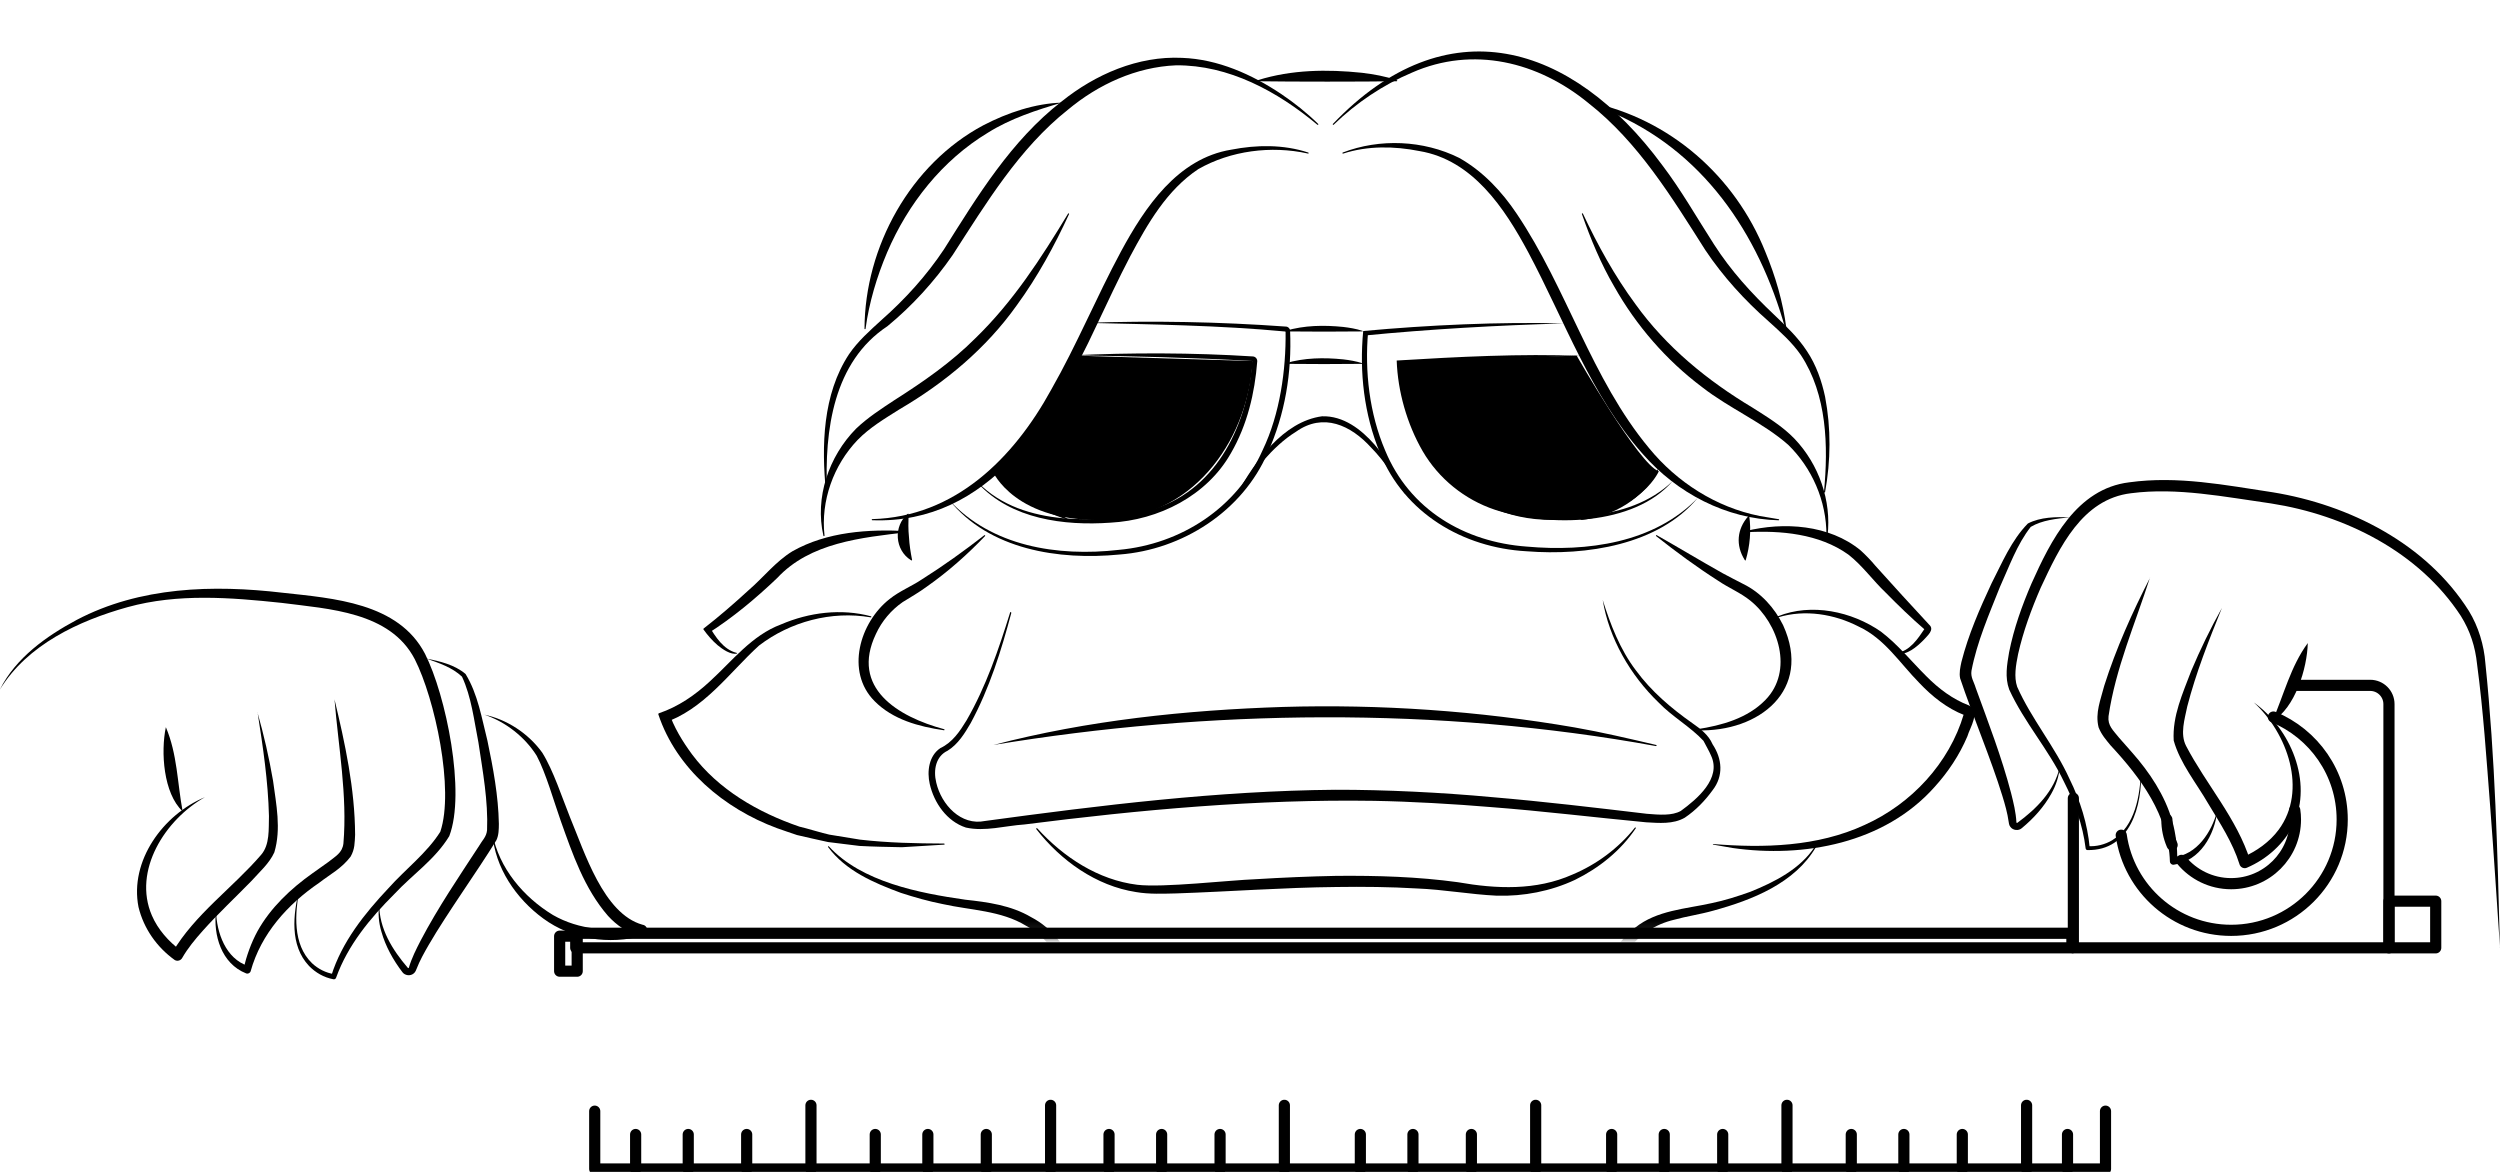 <svg width="224" height="105" viewBox="0 0 224 105" fill="none" xmlns="http://www.w3.org/2000/svg">
<g id="Capa_1" clip-path="url(#clip0_1139_1598)">
<path id="Vector" d="M224 84.926C223.706 80.682 223.444 76.439 223.115 72.2C222.785 67.967 222.507 63.713 221.947 59.527C221.784 57.933 221.324 56.522 220.491 55.189C216.752 49.461 210.133 46.142 203.483 45.108C199.356 44.527 195.078 43.655 190.946 44.193C186.548 44.716 184.526 49.064 182.85 52.654C182.013 54.577 181.28 56.569 180.824 58.596C180.62 59.605 180.436 60.656 180.74 61.539C182.002 64.397 184.133 66.916 185.437 69.807C186.385 71.73 187.045 73.826 187.239 75.974L187.076 75.812C187.81 75.869 188.6 75.676 189.255 75.284C191.339 74.003 191.742 71.275 191.836 69.023C191.962 72.169 190.889 76.235 187.035 76.167C186.945 76.167 186.877 76.089 186.872 76.005C186.621 73.92 185.888 71.923 184.935 70.052C183.547 67.141 181.384 64.748 180.028 61.79C179.62 60.687 179.829 59.542 180.017 58.434C180.442 56.297 181.17 54.269 182.018 52.294C183.751 48.426 186.055 43.791 190.779 43.216C195.125 42.615 199.388 43.467 203.64 44.109C210.515 45.233 217.422 48.719 221.214 54.745C222.072 56.145 222.57 57.823 222.69 59.422C223.57 67.915 223.78 76.407 223.994 84.926H224Z" fill="black"/>
<path id="Vector_2" d="M192.638 51.755C191.318 55.863 189.548 59.898 188.925 64.173C188.831 65.019 189.344 65.438 189.873 66.106L191.025 67.413C192.601 69.195 193.973 71.254 194.638 73.57C194.963 74.735 195.089 75.942 195.094 77.134L194.738 76.799C196.848 76.616 198.173 74.531 198.67 72.639C198.435 74.808 197.131 77.134 194.774 77.479C194.596 77.505 194.434 77.374 194.424 77.197C194.293 73.026 191.831 69.718 189.093 66.77C188.716 66.3 188.307 65.861 188.035 65.176C187.705 63.87 188.229 62.678 188.538 61.45C189.601 58.095 191.051 54.88 192.648 51.755H192.638Z" fill="black"/>
<path id="Vector_3" d="M199.084 54.473C197.911 57.368 196.759 60.279 195.979 63.295C195.749 64.434 195.319 65.756 195.869 66.828C197.66 70.266 200.456 73.376 201.624 77.139L200.959 76.799C202.174 76.277 203.368 75.43 204.169 74.343C206.777 70.81 204.955 65.683 201.944 62.939C205.232 65.291 207.243 70.021 205.504 73.878C204.619 75.629 203.127 76.972 201.315 77.751C201.038 77.871 200.718 77.703 200.65 77.411C200.053 75.498 198.891 73.721 197.849 71.991C196.812 70.193 195.319 68.369 194.764 66.352C194.633 64.147 195.576 62.124 196.33 60.122C197.142 58.189 198.063 56.302 199.084 54.473Z" fill="black"/>
<path id="Vector_4" d="M185.448 46.351C184.254 46.477 182.992 46.597 181.955 47.208C180.714 48.787 180.018 50.783 179.185 52.612C178.216 55.053 177.137 57.52 176.645 60.096C176.556 60.703 176.86 61.068 177.027 61.643C178.153 64.742 179.353 67.841 180.196 71.071C180.41 71.923 180.625 72.785 180.672 73.7C180.672 73.711 180.688 73.726 180.704 73.731C180.724 73.731 180.73 73.742 180.761 73.721C182.463 72.472 184.071 70.873 184.552 68.725C184.49 69.55 184.217 70.371 183.804 71.103C183.139 72.305 182.201 73.34 181.143 74.212C180.861 74.458 180.363 74.411 180.133 74.092C180.002 73.946 179.986 73.684 179.976 73.632C179.871 72.864 179.646 72.07 179.405 71.291C178.42 68.066 176.708 64.011 175.629 60.781C175.525 60.29 175.645 59.778 175.744 59.307C176.368 56.856 177.378 54.556 178.436 52.283C179.389 50.433 180.206 48.426 181.699 46.905C182.83 46.32 184.202 46.309 185.443 46.351H185.448Z" fill="black"/>
<path id="Vector_5" d="M206.777 57.619C206.725 59.872 205.646 63.436 203.599 64.622C204.641 62.255 205.222 59.741 206.777 57.619Z" fill="black"/>
<path id="Vector_6" d="M0 61.758C1.424 58.941 4.137 57.008 6.87 55.544C12.531 52.565 19.087 52.377 25.319 53.109C29.869 53.611 35.698 53.997 38.08 58.581C39.96 62.286 41.751 71.019 40.254 74.918C38.976 77.019 36.97 78.346 35.347 80.092C33.169 82.266 31.163 84.691 30.121 87.586C30.089 87.696 29.985 87.769 29.875 87.743C29.011 87.581 28.277 87.147 27.691 86.551C25.942 84.701 26.256 81.911 26.827 79.642C26.429 81.848 26.204 84.597 27.948 86.295C28.492 86.813 29.22 87.179 29.927 87.278L29.681 87.435C30.629 84.398 32.671 81.848 34.818 79.569C36.326 77.881 38.274 76.407 39.452 74.521C40.72 70.758 38.965 62.605 37.164 59.067C34.954 54.813 29.482 54.567 25.235 54.018C20.643 53.532 15.94 53.156 11.431 54.4C7.048 55.623 2.472 57.76 0.005 61.758H0Z" fill="black"/>
<path id="Vector_7" d="M29.964 62.636C30.922 66.619 31.797 70.674 31.818 74.798C31.776 75.493 31.802 76.078 31.415 76.752C30.603 77.824 29.587 78.331 28.597 79.099C25.764 81.032 23.392 83.666 22.46 87.017C22.408 87.189 22.219 87.278 22.052 87.215C19.837 86.342 19.093 83.787 19.355 81.618C19.407 83.573 20.224 85.903 22.24 86.557L21.816 86.802C22.094 85.642 22.492 84.498 23.073 83.431C24.246 81.325 26.052 79.627 27.99 78.252L29.409 77.243C30.074 76.71 30.671 76.423 30.771 75.571C31.132 71.265 30.32 66.937 29.969 62.636H29.964Z" fill="black"/>
<path id="Vector_8" d="M23.067 63.828C23.643 65.84 24.109 67.889 24.465 69.953C24.748 72.075 25.209 74.259 24.58 76.371C24.125 77.374 23.24 78.137 22.517 78.947C21.061 80.442 19.532 81.864 18.155 83.41C17.474 84.174 16.82 84.968 16.338 85.809C16.212 86.06 15.903 86.159 15.657 86.018C14.044 84.863 12.877 83.191 12.41 81.273C11.594 77.129 14.626 72.974 18.364 71.427C14.809 73.418 11.871 78.001 13.61 82.031C14.144 83.275 15.118 84.372 16.181 85.151L15.453 85.329C17.443 81.931 20.878 79.527 23.402 76.585C24.188 75.671 24.062 74.285 24.099 73.12C24.025 70.005 23.559 66.911 23.077 63.823L23.067 63.828Z" fill="black"/>
<path id="Vector_9" d="M38.19 59.004C39.41 59.244 40.745 59.563 41.714 60.389C42.824 62.203 43.16 64.345 43.673 66.362C44.186 68.819 44.652 71.286 44.699 73.815C44.694 74.296 44.694 74.819 44.479 75.278C42.694 78.184 40.112 81.738 38.415 84.659C38.007 85.365 37.603 86.086 37.326 86.808C37.305 86.855 37.227 87.105 37.069 87.22C36.776 87.477 36.279 87.414 36.059 87.111C35.231 86.024 34.545 84.801 34.174 83.478C33.933 82.674 33.859 81.817 33.98 80.996C33.959 83.196 35.163 85.114 36.541 86.719C36.567 86.745 36.577 86.74 36.593 86.74C36.609 86.74 36.624 86.729 36.63 86.719C36.886 85.835 37.295 85.046 37.693 84.268C39.248 81.309 41.117 78.561 42.919 75.801C43.212 75.284 43.584 74.996 43.641 74.38C43.746 71.761 43.254 69.112 42.866 66.519C42.474 64.549 42.243 62.448 41.395 60.629C40.52 59.798 39.321 59.401 38.185 59.004H38.19Z" fill="black"/>
<path id="Vector_10" d="M14.861 65.155C15.893 67.575 15.888 70.157 16.364 72.697C14.636 71.082 14.395 67.366 14.861 65.155Z" fill="black"/>
<g id="Clip path group">
<mask id="mask0_1139_1598" style="mask-type:luminance" maskUnits="userSpaceOnUse" x="54" y="0" width="129" height="84">
<g id="clippath">
<path id="Vector_11" d="M182.762 0H54.466V83.881H182.762V0Z" fill="white"/>
</g>
</mask>
<g mask="url(#mask0_1139_1598)">
<g id="Group">
<g id="Group_2">
<path id="Vector_12" d="M96.306 31.864C96.306 31.864 90.724 41.637 88.943 42.228C88.943 42.228 90.954 46.931 99.218 46.566C107.481 46.2 111.901 38.779 112.23 32.35L96.306 31.864Z" fill="black"/>
<path id="Vector_13" d="M141.267 31.864C141.267 31.864 146.849 41.637 148.63 42.228C148.63 42.228 146.619 46.931 138.356 46.566C130.092 46.2 125.673 38.779 125.343 32.35L141.267 31.864Z" fill="black"/>
<path id="Vector_14" d="M81.298 47.684C77.171 48.17 72.584 48.62 69.646 51.781C67.709 53.631 65.666 55.335 63.394 56.783L63.514 56.077C64.101 57.049 64.813 58.199 65.996 58.497C66.028 58.497 66.054 58.523 66.049 58.554C65.483 58.706 64.719 58.157 64.294 57.807C63.813 57.394 63.399 56.913 63.032 56.401C63.011 56.375 63.017 56.339 63.043 56.318C64.431 55.241 65.761 54.086 67.054 52.9C68.395 51.75 69.484 50.323 71.002 49.393C74.108 47.637 77.815 47.397 81.308 47.59C81.334 47.59 81.355 47.616 81.355 47.642C81.355 47.673 81.329 47.689 81.303 47.689L81.298 47.684Z" fill="black"/>
<path id="Vector_15" d="M78.009 55.314C74.506 54.708 70.809 55.701 68.013 57.839C65.347 60.253 63.069 63.619 59.351 64.816L59.917 63.77C60.351 65.129 61.163 66.446 62.011 67.596C64.368 70.747 67.918 72.796 71.626 74.066C72.249 74.202 73.7 74.656 74.307 74.782C74.909 74.881 76.449 75.127 77.061 75.231C79.554 75.519 82.057 75.571 84.581 75.582C84.612 75.582 84.639 75.602 84.639 75.634C84.639 75.66 84.618 75.681 84.592 75.681L80.805 75.911C79.543 75.885 78.276 75.864 77.014 75.796C76.37 75.717 74.804 75.519 74.186 75.446C73.574 75.325 72.045 74.96 71.411 74.819C70.809 74.625 70.212 74.406 69.615 74.202C64.897 72.456 60.613 68.892 58.99 64.016C58.974 63.969 59 63.917 59.047 63.906C60.765 63.326 62.289 62.276 63.614 61.042C65.609 59.223 67.358 56.924 69.981 55.947C72.495 54.865 75.375 54.504 78.041 55.22C78.103 55.252 78.077 55.33 78.009 55.314Z" fill="black"/>
<path id="Vector_16" d="M74.275 75.843C77.197 79.026 82.366 80.024 86.497 80.614C88.487 80.829 90.592 81.116 92.373 82.167C96.342 84.226 97.478 89.274 96.363 93.33L96.321 92.729C96.311 92.708 96.269 92.619 96.264 92.619C96.583 92.896 97.128 93.126 97.573 93.309C101.008 94.485 104.668 94.851 108.266 95.279C112.612 95.744 117.037 95.969 121.394 96.314C121.457 96.314 121.462 96.418 121.394 96.413C117.561 96.403 113.691 96.34 109.858 96.126C106.758 95.901 97.384 95.337 95.436 93.131C96.347 89.452 95.536 84.884 91.928 82.945C89.681 81.576 86.979 81.566 84.471 81.006C83.198 80.755 81.942 80.4 80.711 79.998C78.302 79.109 75.768 78.022 74.197 75.895C74.181 75.874 74.186 75.843 74.207 75.827C74.233 75.811 74.265 75.822 74.28 75.848L74.275 75.843Z" fill="black"/>
<path id="Vector_17" d="M156.412 47.585C159.821 46.743 163.9 46.999 166.712 49.315C167.167 49.727 167.665 50.245 168.032 50.689C169.571 52.403 171.289 54.29 172.844 55.962C173.389 56.433 172.655 56.987 172.352 57.347C171.718 57.98 170.891 58.706 169.927 58.596C169.864 58.596 169.864 58.502 169.927 58.497C171.095 58.372 171.844 57.232 172.446 56.333L172.462 56.417C171.242 55.367 170.09 54.248 168.964 53.104C167.806 52.006 166.859 50.653 165.607 49.686C162.994 47.82 159.553 47.512 156.422 47.689C156.364 47.7 156.349 47.595 156.412 47.59V47.585Z" fill="black"/>
<path id="Vector_18" d="M159.297 55.22C162.302 54.013 165.91 54.771 168.534 56.595C170.058 57.755 171.262 59.26 172.587 60.577C173.723 61.727 174.985 62.657 176.378 63.19C177.515 63.713 176.499 65.192 176.279 65.971C175.567 67.653 174.545 69.19 173.315 70.538C168.838 75.555 161.632 76.898 155.233 75.979L153.515 75.681C153.489 75.681 153.468 75.65 153.473 75.623C157.998 75.994 162.842 75.879 167.073 73.914C171.246 72.043 174.666 68.375 175.959 63.974L176.017 64.079C174.441 63.467 173.105 62.391 171.964 61.183C170.225 59.417 168.859 57.217 166.544 56.145C164.36 55.016 161.716 54.588 159.338 55.309C159.281 55.335 159.244 55.236 159.302 55.215L159.297 55.22Z" fill="black"/>
<path id="Vector_19" d="M162.71 75.89C160.831 79.135 156.982 80.646 153.52 81.592C152.353 81.926 151.064 82.109 150.012 82.407C146.587 83.217 144.534 86.102 144.471 89.551C144.424 90.654 144.498 91.84 144.723 92.88C144.775 93.058 144.775 93.257 144.686 93.413C144.461 93.852 144.367 93.858 144.22 94.014C143.461 94.652 142.529 94.997 141.612 95.295C134.941 97.077 127.856 96.811 121.017 96.413C120.959 96.413 120.959 96.314 121.017 96.314C124.913 96.283 128.814 96.21 132.7 95.859C135.124 95.65 137.549 95.358 139.91 94.788C141.199 94.49 142.963 93.926 143.77 93.115C143.01 89.64 143.482 85.396 146.509 83.118C148.457 81.555 151.028 81.445 153.358 80.923C154.536 80.682 155.688 80.311 156.819 79.909C159.003 79.026 161.302 77.871 162.616 75.848C162.642 75.791 162.737 75.838 162.705 75.89H162.71Z" fill="black"/>
<path id="Vector_20" d="M88.257 48.034C86.665 49.696 84.942 51.227 83.046 52.56C82.366 53.062 81.606 53.501 80.884 53.945C79.857 54.656 79.009 55.654 78.485 56.798C76.171 61.638 80.449 64.22 84.597 65.338C84.654 65.354 84.633 65.448 84.576 65.432C82.334 65.108 79.988 64.476 78.354 62.814C75.736 60.175 77.035 55.769 79.706 53.673C80.606 52.952 81.68 52.534 82.627 51.896C84.549 50.684 86.398 49.351 88.194 47.956C88.241 47.919 88.309 47.992 88.257 48.034Z" fill="black"/>
<path id="Vector_21" d="M148.451 47.956C150.431 49.079 152.379 50.255 154.353 51.363C154.631 51.504 155.94 52.21 156.196 52.325C157.778 53.098 159.008 54.468 159.773 56.03C162.402 61.821 157.626 65.615 152.07 65.438C152.007 65.438 151.991 65.354 152.054 65.338C154.264 65.004 156.589 64.356 158.181 62.715C160.71 60.128 159.385 55.873 156.825 53.814C155.95 53.104 154.866 52.665 153.934 52.027C152.012 50.799 150.174 49.445 148.389 48.034C148.341 47.998 148.399 47.914 148.451 47.956Z" fill="black"/>
<path id="Vector_22" d="M90.614 54.917C89.713 58.304 88.656 61.675 86.98 64.779C86.446 65.699 85.844 66.686 84.901 67.267C83.869 67.753 83.602 68.965 83.89 70.131C84.351 72.101 86.1 74.008 88.258 73.559C98.642 72.148 109.089 70.857 119.63 70.763C124.107 70.752 129.218 71.009 133.664 71.421C138.309 71.813 142.985 72.373 147.557 72.916C148.688 73.01 149.819 73.099 150.599 72.66C152.06 71.594 154.265 69.744 153.312 67.706C153.144 67.293 152.835 66.791 152.631 66.378C151.5 65.15 149.819 64.204 148.62 62.955C146.08 60.509 144.163 57.201 143.603 53.757C144.284 55.926 145.153 58.199 146.577 60.065C147.955 61.946 149.74 63.462 151.641 64.8C152.353 65.296 153.097 65.856 153.443 66.681C154.312 67.988 154.448 69.519 153.448 70.805C152.762 71.751 151.934 72.608 150.955 73.266C149.908 73.867 148.651 73.742 147.499 73.679C142.854 73.24 138.236 72.671 133.585 72.315C130.375 72.043 126.364 71.813 123.123 71.756C112.644 71.594 102.166 72.55 91.782 73.873C90.054 73.987 88.268 74.531 86.545 74.15C84.838 73.596 83.686 71.934 83.304 70.24C83.047 69.112 83.225 67.716 84.262 67.026C85.336 66.525 86.006 65.526 86.603 64.544C88.347 61.523 89.478 58.189 90.509 54.875C90.525 54.812 90.624 54.844 90.604 54.901L90.614 54.917Z" fill="black"/>
<path id="Vector_23" d="M81.623 50.193C80.167 49.294 80.031 47.125 81.34 46.038C81.366 46.017 81.413 46.038 81.408 46.069C81.387 46.759 81.371 47.444 81.445 48.128C81.481 48.813 81.591 49.492 81.722 50.166C81.727 50.224 81.665 50.229 81.628 50.193H81.623Z" fill="black"/>
<path id="Vector_24" d="M156.322 50.166C155.505 48.86 155.626 47.407 156.647 46.252C156.668 46.231 156.699 46.189 156.731 46.221C156.919 47.538 156.793 48.917 156.416 50.193C156.39 50.25 156.338 50.208 156.322 50.166Z" fill="black"/>
<path id="Vector_25" d="M97.291 28.927C103.271 28.718 109.256 28.833 115.226 29.262C115.425 29.272 115.582 29.434 115.593 29.633C115.755 33.38 115.142 37.127 113.592 40.55C111.335 45.808 105.942 49.262 100.297 49.686C94.866 50.214 88.645 49.262 85.037 44.794C88.828 48.944 94.74 49.9 100.249 49.267C105.816 48.761 110.848 45.499 113.131 40.336C114.697 37.085 115.231 33.103 115.189 29.706C109.293 29.147 103.051 29.063 97.291 28.927Z" fill="black"/>
<path id="Vector_26" d="M95.965 31.843C101.39 31.587 106.837 31.593 112.262 31.937C112.492 31.953 112.665 32.157 112.649 32.382C112.429 35.209 111.759 38.062 110.303 40.582C108.14 44.433 103.81 46.602 99.49 46.832C95.332 47.125 90.593 46.513 87.639 43.315C87.613 43.294 87.655 43.252 87.676 43.278C88.66 44.271 89.875 45.019 91.179 45.526C92.483 46.027 93.871 46.309 95.264 46.435C98.044 46.654 100.909 46.482 103.548 45.547C109.13 43.707 111.832 37.859 112.194 32.345C107.109 32.052 101.108 31.896 95.971 31.838L95.965 31.843Z" fill="black"/>
<path id="Vector_27" d="M88.964 42.212C91.184 43.864 93.415 45.144 95.751 46.545C95.771 46.56 95.751 46.602 95.73 46.592C94.436 46.174 93.174 45.625 92.006 44.914C91.079 44.324 89.404 43.048 88.964 42.217V42.212Z" fill="black"/>
<path id="Vector_28" d="M140.115 28.979C134.234 29.147 128.066 29.492 122.216 30.067L122.583 29.716C122.269 33.296 122.698 37.054 124.112 40.367C126.296 45.656 131.202 48.572 136.805 48.975C142.168 49.456 148.237 48.667 152.133 44.595C148.614 48.834 142.131 49.816 136.769 49.393C131.077 49.079 125.809 45.965 123.641 40.566C122.216 37.138 121.792 33.338 122.143 29.659C128.013 29.12 134.349 28.828 140.115 28.979Z" fill="black"/>
<path id="Vector_29" d="M141.602 31.896C136.287 32.032 130.485 32.35 125.175 32.763L125.562 32.314C125.955 37.718 128.615 43.451 134.077 45.233C138.963 46.801 145.954 46.916 149.876 43.101C146.394 47.146 138.806 47.25 133.925 45.667C131.228 44.763 128.898 42.881 127.469 40.42C126.06 37.979 125.238 35.063 125.144 32.303C130.563 31.974 136.329 31.671 141.602 31.89V31.896Z" fill="black"/>
<path id="Vector_30" d="M148.583 42.087C147.305 44.669 144.467 46.32 141.644 46.592C141.613 46.597 141.597 46.555 141.628 46.539C142.948 46.09 144.226 45.515 145.399 44.768C146.577 44.036 147.651 43.121 148.541 42.055C148.562 42.029 148.604 42.061 148.583 42.087Z" fill="black"/>
<path id="Vector_31" d="M89.012 66.749C97.443 64.544 106.251 63.624 114.954 63.342C123.667 63.086 132.481 63.692 141.079 65.176C143.535 65.605 145.97 66.18 148.395 66.749C148.452 66.76 148.436 66.859 148.374 66.849C128.883 63.289 108.246 63.566 89.012 66.749Z" fill="black"/>
<path id="Vector_32" d="M92.939 74.218C95.306 76.82 98.406 78.843 101.899 79.276C104.192 79.553 110.146 78.864 112.539 78.775C114.938 78.629 117.347 78.524 119.755 78.477C123.379 78.446 127.029 78.55 130.632 79.047C134.072 79.653 137.633 79.81 140.901 78.357C143.042 77.458 145.001 76.021 146.488 74.155C146.52 74.108 146.603 74.165 146.567 74.212C145.221 76.219 143.283 77.771 141.126 78.832C138.942 79.857 136.518 80.322 134.114 80.254C131.71 80.139 129.354 79.7 126.95 79.606C124.557 79.465 122.164 79.439 119.766 79.475C114.974 79.522 110.188 79.888 105.397 80.05C104.198 80.076 102.983 80.134 101.794 79.93C98.207 79.376 95.044 77.108 92.85 74.285C92.808 74.233 92.897 74.171 92.934 74.228L92.939 74.218Z" fill="black"/>
<path id="Vector_33" d="M115.194 29.638C116.875 29.141 118.624 29.12 120.347 29.293C120.923 29.361 121.499 29.455 122.075 29.643C122.101 29.648 122.096 29.695 122.07 29.695C120.357 29.721 116.912 29.721 115.199 29.695C115.168 29.695 115.168 29.648 115.199 29.643L115.194 29.638Z" fill="black"/>
<path id="Vector_34" d="M115.194 32.544C116.875 32.047 118.624 32.026 120.347 32.199C120.923 32.267 121.499 32.361 122.075 32.549C122.101 32.554 122.096 32.601 122.07 32.601C120.357 32.627 116.912 32.627 115.199 32.601C115.168 32.601 115.168 32.554 115.199 32.549L115.194 32.544Z" fill="black"/>
<path id="Vector_35" d="M117.179 13.755C113.89 13.029 110.266 13.499 107.37 15.151C104.553 17.027 102.846 20.006 101.265 22.969C100.207 24.987 99.238 27.077 98.243 29.173C94.337 37.545 88.676 46.989 78.156 46.613C78.093 46.613 78.093 46.513 78.156 46.513C85.57 46.31 90.823 41.062 94.19 34.911C96.484 30.892 98.248 26.602 100.442 22.53C102.589 18.558 105.517 14.194 110.319 13.411C112.591 12.966 114.995 12.935 117.22 13.667C117.247 13.677 117.262 13.703 117.252 13.729C117.241 13.761 117.21 13.771 117.184 13.761L117.179 13.755Z" fill="black"/>
<path id="Vector_36" d="M73.778 48.003C72.998 44.59 74.249 40.9 76.7 38.413C77.726 37.43 78.946 36.641 80.109 35.873C82.727 34.206 85.225 32.481 87.409 30.291C90.76 27.04 93.268 23.163 95.698 19.144C95.719 19.086 95.819 19.128 95.787 19.185C94.473 22.034 92.965 24.804 91.111 27.343C88.372 31.206 84.68 34.284 80.606 36.667C79.281 37.503 77.92 38.308 76.836 39.426C74.684 41.674 73.526 44.888 73.877 47.987C73.888 48.045 73.788 48.066 73.778 48.003Z" fill="black"/>
<path id="Vector_37" d="M118.032 11.174C114.461 8.189 110.089 5.812 105.37 5.853C101.799 6 98.411 7.562 95.693 9.825C91.315 13.296 88.357 18.213 85.356 22.854C83.717 25.227 81.712 27.422 79.512 29.23C74.695 32.413 73.851 38.528 74.108 44.078C74.124 44.141 74.014 44.156 74.008 44.094C73.6 39.944 73.705 35.34 76.067 31.744C76.873 30.563 77.952 29.612 78.994 28.661C81.115 26.79 83.021 24.683 84.586 22.332C87.587 17.56 90.593 12.611 95.117 9.094C98.149 6.658 101.967 4.996 105.91 5.184C109.125 5.299 112.167 6.663 114.807 8.43C115.98 9.224 117.095 10.107 118.111 11.106C118.158 11.148 118.085 11.221 118.038 11.174H118.032Z" fill="black"/>
<path id="Vector_38" d="M77.46 29.445C77.486 22.128 81.57 14.707 88.106 11.226C90.279 10.092 92.787 9.256 95.144 9.198C92.892 9.851 90.54 10.62 88.509 11.895C84.424 14.362 81.35 18.26 79.486 22.619C78.559 24.804 77.873 27.103 77.554 29.455C77.554 29.512 77.449 29.507 77.454 29.445H77.46Z" fill="black"/>
<path id="Vector_39" d="M120.31 13.666C123.625 12.391 127.542 12.553 130.742 14.147C132.862 15.339 134.569 17.163 135.9 19.154C140.408 25.849 142.576 33.923 147.76 40.158C150.258 43.21 153.767 45.452 157.658 46.231L159.365 46.519C159.427 46.519 159.427 46.623 159.365 46.618C154.673 46.503 150.248 44.182 147.19 40.676C142.54 35.434 140.188 28.708 136.936 22.614C134.816 18.658 131.956 14.335 127.186 13.536C124.934 13.086 122.541 13.05 120.347 13.761C120.289 13.787 120.253 13.693 120.31 13.666Z" fill="black"/>
<path id="Vector_40" d="M163.648 47.987C163.669 44.857 162.323 41.904 160.229 39.86C157.982 37.874 154.945 36.589 152.515 34.692C149.289 32.272 146.608 29.173 144.639 25.682C143.445 23.649 142.513 21.391 141.738 19.18C141.712 19.128 141.801 19.081 141.827 19.138C143.157 21.971 144.676 24.73 146.535 27.25C149.289 31.085 152.976 34.101 157.013 36.516C158.333 37.357 159.7 38.178 160.799 39.322C162.972 41.611 164.119 44.862 163.748 48.003C163.748 48.029 163.721 48.05 163.695 48.045C163.664 48.045 163.648 48.013 163.653 47.982L163.648 47.987Z" fill="black"/>
<path id="Vector_41" d="M119.426 11.106C129.616 0.434 140.807 3.805 148.913 14.764C150.641 17.032 152.039 19.515 153.579 21.903C155.087 24.255 156.925 26.277 158.962 28.201C159.972 29.173 161.067 30.181 161.894 31.451C162.737 32.706 163.224 34.132 163.528 35.549C164.067 38.381 164.041 41.271 163.528 44.094C163.518 44.156 163.418 44.141 163.429 44.078C163.821 39.96 163.706 35.376 161.36 31.817C160.559 30.657 159.491 29.716 158.443 28.77C156.317 26.899 154.39 24.783 152.809 22.426C149.793 17.68 146.802 12.747 142.315 9.229C137.806 5.535 131.993 4.092 126.511 6.507C123.913 7.604 121.525 9.214 119.499 11.174C119.457 11.221 119.384 11.148 119.426 11.106Z" fill="black"/>
<path id="Vector_42" d="M159.967 29.455C157.574 20.884 152.542 13.4 144.08 9.93C143.593 9.705 142.912 9.475 142.42 9.25C142.362 9.24 142.378 9.135 142.44 9.151C149.62 10.646 155.464 15.799 158.171 22.556C159.088 24.762 159.763 27.072 160.062 29.439C160.062 29.465 160.046 29.491 160.02 29.491C159.988 29.491 159.967 29.476 159.962 29.444L159.967 29.455Z" fill="black"/>
<path id="Vector_43" d="M112.706 7.181C115.738 6.235 118.912 6.198 122.033 6.522C123.075 6.648 124.117 6.831 125.159 7.186C125.206 7.202 125.201 7.28 125.143 7.28C122.043 7.327 115.806 7.327 112.706 7.28C112.649 7.28 112.643 7.186 112.706 7.181Z" fill="black"/>
<path id="Vector_44" d="M110.848 44.23C112.419 41.381 114.969 37.77 118.451 37.3C120.373 37.237 121.975 38.486 123.154 39.829C124.29 41.157 125.295 42.672 125.892 44.266C125.007 42.834 124.065 41.334 122.86 40.111C121.038 38.099 118.566 36.944 116.121 38.684C113.948 40.022 112.282 42.364 110.853 44.23H110.848Z" fill="black"/>
</g>
</g>
</g>
</g>
<path id="Vector_45" d="M185.642 83.62H51.586V84.926H185.642V83.62Z" stroke="black" stroke-linecap="round" stroke-linejoin="round"/>
<path id="Vector_46" d="M185.773 71.521V84.926H214.051V63.086C214.051 62.161 213.297 61.408 212.37 61.408H205.562" stroke="black" stroke-linecap="round" stroke-linejoin="round"/>
<path id="Vector_47" d="M218.24 80.745H214.051V84.926H218.24V80.745Z" stroke="black" stroke-linecap="round" stroke-linejoin="round"/>
<path id="Vector_48" d="M203.698 64.246C207.316 65.735 209.861 69.284 209.861 73.428C209.861 78.911 205.405 83.358 199.912 83.358C194.895 83.358 190.748 79.653 190.062 74.834" stroke="black" stroke-linecap="round" stroke-linejoin="round"/>
<path id="Vector_49" d="M194.623 75.712C194.319 75.012 194.151 74.239 194.151 73.428" stroke="black" stroke-linecap="round" stroke-linejoin="round"/>
<path id="Vector_50" d="M205.609 72.587C205.651 72.864 205.672 73.141 205.672 73.428C205.672 76.606 203.096 79.177 199.912 79.177C198.121 79.177 196.524 78.362 195.466 77.087" stroke="black" stroke-linecap="round" stroke-linejoin="round"/>
<path id="Vector_51" d="M51.717 83.881H50.145V87.017H51.717V83.881Z" stroke="black" stroke-linecap="round" stroke-linejoin="round"/>
<path id="Vector_52" d="M43.338 64.021C45.412 64.445 47.334 65.709 48.58 67.429C49.575 69.012 50.376 71.5 51.073 73.23C52.366 76.319 54.068 81.884 57.571 82.856C58.095 82.93 58.142 83.698 57.634 83.834C54.581 84.68 51.219 84.168 48.674 82.297C46.234 80.515 44.344 77.735 44.118 74.693C44.721 77.797 46.894 80.374 49.544 81.984C51.848 83.311 54.785 83.599 57.309 82.867L57.372 83.844C56.22 83.609 55.246 82.898 54.477 82.062C52.35 79.616 51.293 76.491 50.235 73.528C49.638 71.845 48.915 69.263 48.088 67.716C47.035 66.038 45.307 64.664 43.333 64.011L43.338 64.021Z" fill="black"/>
<g id="Group_3">
<path id="Vector_53" d="M53.287 99.559V104.739H188.653V99.559" stroke="black" stroke-linecap="round" stroke-linejoin="round"/>
<path id="Vector_54" d="M56.953 101.65V104.739" stroke="black" stroke-linecap="round" stroke-linejoin="round"/>
<path id="Vector_55" d="M61.666 101.65V104.739" stroke="black" stroke-linecap="round" stroke-linejoin="round"/>
<path id="Vector_56" d="M66.902 101.65V104.739" stroke="black" stroke-linecap="round" stroke-linejoin="round"/>
<path id="Vector_57" d="M72.662 99.037V104.739" stroke="black" stroke-linecap="round" stroke-linejoin="round"/>
<path id="Vector_58" d="M78.423 101.65V104.739" stroke="black" stroke-linecap="round" stroke-linejoin="round"/>
<path id="Vector_59" d="M83.136 101.65V104.739" stroke="black" stroke-linecap="round" stroke-linejoin="round"/>
<path id="Vector_60" d="M88.372 101.65V104.739" stroke="black" stroke-linecap="round" stroke-linejoin="round"/>
<path id="Vector_61" d="M94.133 99.037V104.739" stroke="black" stroke-linecap="round" stroke-linejoin="round"/>
<path id="Vector_62" d="M99.369 101.65V104.739" stroke="black" stroke-linecap="round" stroke-linejoin="round"/>
<path id="Vector_63" d="M104.082 101.65V104.739" stroke="black" stroke-linecap="round" stroke-linejoin="round"/>
<path id="Vector_64" d="M109.318 101.65V104.739" stroke="black" stroke-linecap="round" stroke-linejoin="round"/>
<path id="Vector_65" d="M115.079 99.037V104.739" stroke="black" stroke-linecap="round" stroke-linejoin="round"/>
<path id="Vector_66" d="M121.887 101.65V104.739" stroke="black" stroke-linecap="round" stroke-linejoin="round"/>
<path id="Vector_67" d="M126.6 101.65V104.739" stroke="black" stroke-linecap="round" stroke-linejoin="round"/>
<path id="Vector_68" d="M131.836 101.65V104.739" stroke="black" stroke-linecap="round" stroke-linejoin="round"/>
<path id="Vector_69" d="M137.596 99.037V104.739" stroke="black" stroke-linecap="round" stroke-linejoin="round"/>
<path id="Vector_70" d="M144.403 101.65V104.739" stroke="black" stroke-linecap="round" stroke-linejoin="round"/>
<path id="Vector_71" d="M149.116 101.65V104.739" stroke="black" stroke-linecap="round" stroke-linejoin="round"/>
<path id="Vector_72" d="M154.354 101.65V104.739" stroke="black" stroke-linecap="round" stroke-linejoin="round"/>
<path id="Vector_73" d="M160.113 99.037V104.739" stroke="black" stroke-linecap="round" stroke-linejoin="round"/>
<path id="Vector_74" d="M165.874 101.65V104.739" stroke="black" stroke-linecap="round" stroke-linejoin="round"/>
<path id="Vector_75" d="M170.587 101.65V104.739" stroke="black" stroke-linecap="round" stroke-linejoin="round"/>
<path id="Vector_76" d="M175.823 101.65V104.739" stroke="black" stroke-linecap="round" stroke-linejoin="round"/>
<path id="Vector_77" d="M185.249 101.65V104.739" stroke="black" stroke-linecap="round" stroke-linejoin="round"/>
<path id="Vector_78" d="M181.583 99.037V104.739" stroke="black" stroke-linecap="round" stroke-linejoin="round"/>
</g>
</g>
<defs>
<clipPath id="clip0_1139_1598">
<rect width="224" height="105" fill="white"/>
</clipPath>
</defs>
</svg>
